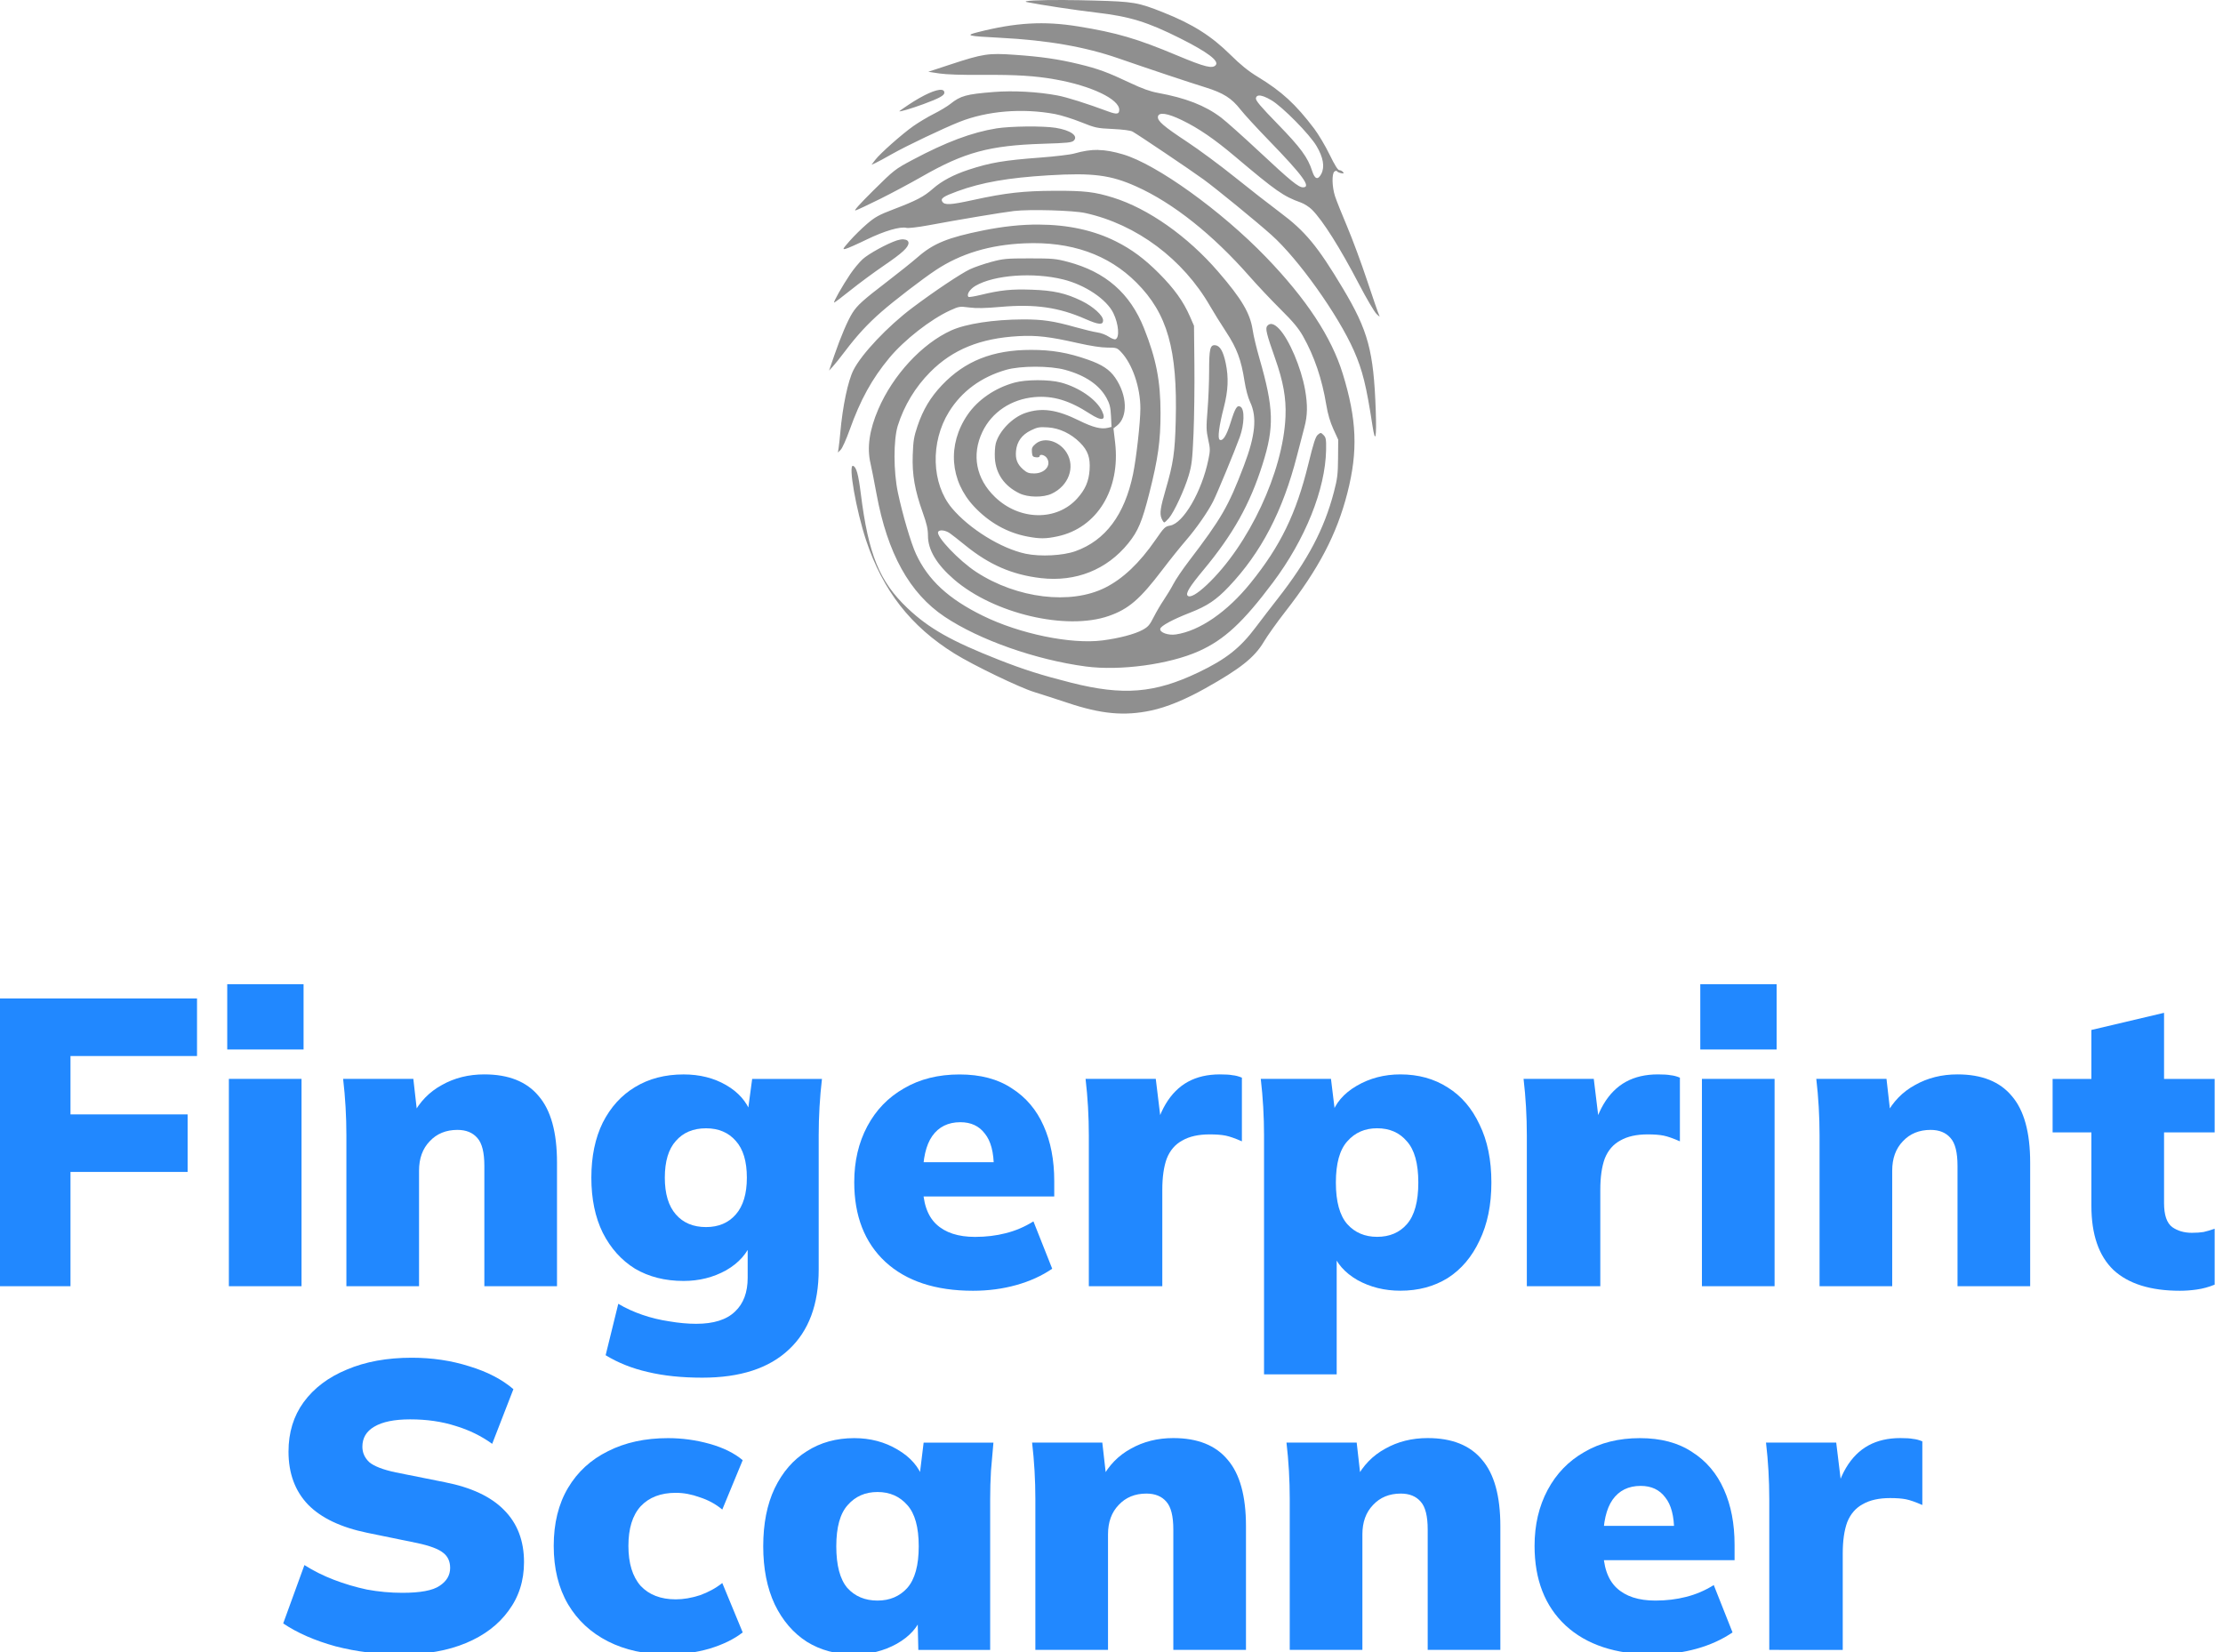 <svg width="228.93" height="170.18" version="1.1" viewBox="0 0 60.572 45.029" xmlns="http://www.w3.org/2000/svg">
 <g transform="translate(-3.509 -72.972)" style="fill:#8f8f8f">
  <path d="m32.542 72.972c-0.724-0.004-1.234 0.02-1.045 0.059 0.367 0.074 1.32 0.218 1.877 0.283 0.92 0.107 1.398 0.254 2.299 0.706 0.733 0.368 1.057 0.611 0.964 0.724-0.09 0.108-0.294 0.057-1.056-0.262-1.086-0.456-1.647-0.621-2.694-0.79-0.931-0.151-1.699-0.107-2.743 0.159-0.345 0.088-0.274 0.105 0.606 0.15 1.299 0.067 2.32 0.244 3.237 0.562 0.846 0.293 1.89 0.642 2.364 0.789 0.494 0.154 0.717 0.295 0.96 0.607 0.096 0.123 0.443 0.501 0.771 0.839 0.924 0.952 1.165 1.282 0.931 1.279-0.125 0-0.341-0.178-1.196-0.977-0.434-0.405-0.9-0.821-1.037-0.925-0.434-0.328-0.957-0.532-1.721-0.672-0.214-0.039-0.432-0.118-0.761-0.274-0.609-0.288-0.87-0.384-1.392-0.51-0.567-0.137-1.024-0.203-1.757-0.254-0.714-0.05-0.855-0.028-1.758 0.269l-0.589 0.194 0.301 0.046c0.192 0.029 0.623 0.043 1.192 0.039 0.905-0.007 1.425 0.026 1.978 0.125 0.973 0.174 1.733 0.536 1.733 0.827 0 0.119-0.068 0.13-0.291 0.048-0.601-0.223-1.133-0.391-1.395-0.44-0.53-0.1-1.206-0.137-1.735-0.094-0.747 0.06-0.902 0.102-1.181 0.325-0.079 0.064-0.282 0.186-0.451 0.271-0.169 0.085-0.42 0.236-0.559 0.334-0.315 0.223-0.905 0.746-1.038 0.921l-0.1 0.131 0.1-0.044c0.055-0.024 0.267-0.138 0.47-0.254 0.38-0.215 1.387-0.695 1.825-0.869 0.754-0.3 1.715-0.38 2.606-0.214 0.159 0.03 0.476 0.128 0.704 0.22 0.394 0.158 0.438 0.167 0.866 0.187 0.276 0.013 0.486 0.04 0.541 0.071 0.151 0.083 1.585 1.049 1.931 1.301 0.357 0.26 1.434 1.141 1.854 1.516 0.731 0.652 1.817 2.177 2.248 3.155 0.235 0.534 0.338 0.953 0.504 2.036 0.08 0.522 0.117 0.349 0.09-0.415v0c-0.057-1.614-0.206-2.167-0.895-3.319-0.688-1.151-1.026-1.56-1.718-2.075-0.272-0.203-0.822-0.632-1.221-0.953-0.399-0.321-0.986-0.756-1.305-0.966-0.644-0.425-0.812-0.57-0.796-0.686 0.019-0.132 0.259-0.097 0.655 0.095 0.452 0.219 0.879 0.511 1.445 0.989 1.119 0.945 1.322 1.087 1.796 1.256 0.092 0.032 0.227 0.12 0.301 0.193 0.295 0.295 0.766 1.041 1.288 2.042 0.198 0.38 0.41 0.739 0.47 0.799 0.084 0.082 0.101 0.09 0.071 0.031-0.022-0.043-0.168-0.465-0.325-0.938-0.157-0.474-0.403-1.137-0.546-1.475-0.143-0.337-0.291-0.708-0.329-0.824-0.082-0.253-0.091-0.61-0.018-0.671 0.03-0.025 0.059-0.029 0.072-0.009 0.012 0.018 0.062 0.042 0.112 0.051 0.074 0.014 0.083 0.008 0.05-0.032-0.022-0.027-0.067-0.05-0.1-0.05-0.039 0-0.128-0.144-0.264-0.424-0.113-0.233-0.302-0.55-0.419-0.706-0.508-0.67-0.883-1.014-1.54-1.414-0.256-0.156-0.464-0.324-0.74-0.597-0.521-0.516-1.034-0.84-1.829-1.156-0.692-0.275-0.806-0.295-1.89-0.325-0.271-0.008-0.536-0.012-0.778-0.013zm-3.376 2.449c-0.144-0.02-0.486 0.129-0.905 0.408-0.136 0.091-0.247 0.169-0.247 0.173 0 0.025 0.322-0.07 0.663-0.195 0.42-0.155 0.564-0.233 0.564-0.309 0-0.046-0.026-0.071-0.074-0.078zm8.637 0.155c0.071-0.009 0.189 0.033 0.347 0.126 0.304 0.179 1.044 0.929 1.233 1.251 0.184 0.312 0.227 0.567 0.129 0.757-0.091 0.175-0.177 0.149-0.248-0.075-0.118-0.371-0.311-0.636-0.939-1.281-0.472-0.485-0.604-0.642-0.595-0.705 6e-3 -0.043 0.031-0.067 0.074-0.073zm-6.321 0.843c-0.312 0.004-0.629 0.021-0.818 0.051-0.675 0.109-1.376 0.372-2.291 0.859-0.477 0.254-0.499 0.271-1.065 0.831-0.381 0.378-0.547 0.563-0.487 0.546 0.05-0.014 0.35-0.155 0.668-0.313v0c0.318-0.158 0.83-0.432 1.14-0.609 1.157-0.663 1.84-0.848 3.291-0.894 0.677-0.021 0.793-0.033 0.848-0.087 0.129-0.129-0.09-0.283-0.495-0.348-0.17-0.027-0.478-0.039-0.79-0.036zm1.954 0.638c-0.209-0.004-0.414 0.03-0.659 0.099-0.109 0.031-0.523 0.08-0.92 0.11-0.988 0.074-1.363 0.137-1.949 0.329-0.415 0.136-0.738 0.307-0.98 0.52-0.249 0.219-0.446 0.322-1.073 0.561-0.397 0.151-0.502 0.209-0.722 0.397-0.142 0.121-0.353 0.329-0.47 0.462-0.198 0.226-0.205 0.241-0.109 0.217 0.057-0.015 0.316-0.129 0.575-0.255 0.483-0.234 0.909-0.359 1.083-0.315 0.05 0.012 0.313-0.019 0.586-0.069 0.865-0.161 2.001-0.35 2.337-0.391 0.43-0.051 1.618-0.018 1.949 0.056 1.397 0.309 2.662 1.254 3.401 2.542 0.095 0.165 0.29 0.478 0.433 0.696 0.295 0.449 0.411 0.76 0.502 1.346 0.034 0.217 0.095 0.445 0.151 0.563 0.195 0.409 0.146 0.912-0.17 1.742-0.423 1.111-0.606 1.427-1.508 2.61-0.163 0.213-0.348 0.487-0.411 0.608-0.063 0.121-0.182 0.317-0.263 0.436-0.081 0.119-0.205 0.33-0.275 0.469-0.109 0.216-0.153 0.266-0.306 0.349-0.215 0.116-0.638 0.227-1.089 0.285-0.856 0.11-2.254-0.178-3.256-0.67-0.942-0.462-1.497-0.976-1.826-1.688-0.138-0.299-0.363-1.063-0.492-1.669-0.122-0.578-0.123-1.434-0.004-1.823 0.172-0.548 0.477-1.054 0.887-1.466 0.61-0.613 1.36-0.918 2.403-0.976 0.492-0.027 0.849 0.015 1.612 0.188 0.35 0.079 0.641 0.124 0.808 0.124 0.249 0 0.266 0.006 0.375 0.121 0.309 0.327 0.526 0.962 0.526 1.538 0 0.369-0.11 1.355-0.2 1.79-0.229 1.107-0.752 1.807-1.569 2.099-0.343 0.123-0.958 0.154-1.357 0.07-0.667-0.141-1.538-0.68-2.011-1.245-0.557-0.666-0.591-1.796-0.078-2.623 0.348-0.56 0.876-0.948 1.557-1.144 0.393-0.113 1.194-0.113 1.606 0 0.553 0.151 0.936 0.412 1.132 0.773 0.084 0.154 0.107 0.247 0.119 0.487l0.015 0.296-0.097 0.024c-0.183 0.046-0.41-0.011-0.784-0.196-0.611-0.303-1.026-0.361-1.475-0.205-0.35 0.122-0.707 0.491-0.798 0.826-0.022 0.083-0.033 0.265-0.025 0.405 0.027 0.426 0.261 0.76 0.673 0.958 0.231 0.111 0.642 0.116 0.871 0.01 0.466-0.215 0.654-0.729 0.411-1.121-0.198-0.319-0.611-0.437-0.844-0.241-0.094 0.079-0.111 0.117-0.102 0.226 0.009 0.112 0.025 0.132 0.11 0.142 0.055 0.006 0.099-0.005 0.099-0.027 0-0.073 0.143-0.038 0.199 0.048 0.129 0.197-0.055 0.419-0.347 0.419-0.142 0-0.197-0.019-0.298-0.108-0.162-0.142-0.217-0.285-0.196-0.505 0.025-0.255 0.158-0.44 0.406-0.561 0.178-0.087 0.232-0.096 0.464-0.081 0.314 0.02 0.629 0.17 0.874 0.415 0.214 0.214 0.283 0.411 0.261 0.741-0.021 0.313-0.117 0.535-0.337 0.78-0.56 0.622-1.57 0.606-2.238-0.036-0.518-0.497-0.645-1.148-0.347-1.776 0.257-0.541 0.791-0.896 1.427-0.95 0.5-0.042 0.944 0.091 1.499 0.451 0.332 0.215 0.458 0.189 0.335-0.07-0.151-0.318-0.627-0.648-1.126-0.779-0.318-0.084-0.949-0.083-1.26 0.004-0.528 0.144-0.999 0.467-1.279 0.877-0.556 0.813-0.483 1.798 0.184 2.506 0.407 0.431 0.897 0.706 1.445 0.811 0.336 0.064 0.503 0.064 0.82-0.004 1.079-0.228 1.724-1.279 1.572-2.562l-0.045-0.381 0.095-0.074c0.304-0.239 0.283-0.828-0.047-1.307-0.152-0.22-0.352-0.354-0.738-0.49-0.544-0.192-0.988-0.269-1.558-0.268-1.041 0-1.798 0.301-2.427 0.963-0.311 0.328-0.514 0.667-0.664 1.111-0.097 0.288-0.117 0.404-0.13 0.789-0.019 0.537 0.055 0.96 0.275 1.577 0.108 0.303 0.14 0.444 0.14 0.627 0 0.384 0.238 0.782 0.713 1.191 1.08 0.93 3.055 1.396 4.213 0.993 0.54-0.188 0.85-0.454 1.454-1.249 0.204-0.269 0.497-0.634 0.651-0.812 0.284-0.329 0.592-0.771 0.74-1.063 0.108-0.212 0.592-1.381 0.725-1.751 0.126-0.349 0.136-0.756 0.021-0.826-0.093-0.057-0.146 0.028-0.276 0.446-0.107 0.344-0.21 0.503-0.293 0.451-0.06-0.037-0.017-0.374 0.113-0.876 0.12-0.466 0.135-0.818 0.052-1.212-0.068-0.32-0.155-0.471-0.282-0.486-0.143-0.017-0.17 0.094-0.17 0.708 0 0.292-0.019 0.767-0.043 1.057-0.038 0.466-0.036 0.559 0.018 0.804 0.056 0.255 0.057 0.299 0.004 0.551-0.18 0.872-0.682 1.735-1.044 1.795-0.134 0.022-0.162 0.05-0.397 0.39-0.435 0.631-0.887 1.059-1.372 1.302-0.94 0.472-2.402 0.294-3.508-0.426-0.476-0.31-1.113-0.982-1.041-1.098 0.04-0.064 0.2-0.043 0.321 0.042 0.063 0.044 0.248 0.19 0.413 0.324 0.655 0.533 1.282 0.806 2.066 0.897 0.949 0.11 1.795-0.227 2.379-0.948 0.269-0.332 0.378-0.593 0.574-1.365 0.238-0.941 0.306-1.422 0.306-2.182 0-0.873-0.117-1.475-0.449-2.311-0.38-0.956-1.047-1.539-2.072-1.811-0.33-0.088-0.419-0.096-1.047-0.096-0.629 0-0.716 0.008-1.044 0.096-0.197 0.053-0.457 0.142-0.578 0.199-0.251 0.118-0.967 0.596-1.571 1.05-0.671 0.504-1.383 1.257-1.607 1.699-0.15 0.297-0.295 0.984-0.359 1.716-0.012 0.139-0.032 0.315-0.043 0.392l-0.021 0.139 0.077-0.077c0.042-0.042 0.151-0.284 0.241-0.536 0.296-0.828 0.608-1.393 1.081-1.964 0.41-0.494 1.13-1.056 1.662-1.298 0.241-0.109 0.257-0.112 0.519-0.078 0.195 0.025 0.432 0.021 0.848-0.016 0.94-0.083 1.588 0.01 2.319 0.331 0.358 0.158 0.479 0.167 0.479 0.037 0-0.133-0.268-0.377-0.586-0.532-0.43-0.21-0.765-0.285-1.363-0.305-0.553-0.019-0.842 0.011-1.381 0.141-0.174 0.042-0.326 0.067-0.338 0.055-0.06-0.06 0.035-0.21 0.19-0.301 0.509-0.298 1.579-0.376 2.395-0.173 0.598 0.148 1.183 0.543 1.364 0.92 0.144 0.299 0.172 0.664 0.056 0.709-0.028 0.011-0.111-0.022-0.185-0.071-0.074-0.05-0.212-0.102-0.307-0.115-0.095-0.013-0.363-0.078-0.596-0.143-0.599-0.169-0.898-0.213-1.433-0.212-0.802 0.004-1.549 0.117-1.954 0.3-0.794 0.359-1.587 1.215-1.988 2.148-0.244 0.568-0.313 1.049-0.211 1.48 0.028 0.119 0.101 0.49 0.162 0.824 0.298 1.624 0.901 2.711 1.856 3.35 0.945 0.632 2.485 1.175 3.849 1.356 0.936 0.124 2.275-0.058 3.079-0.418 0.693-0.311 1.204-0.784 2.018-1.87 0.882-1.176 1.429-2.538 1.449-3.61 0.005-0.294-0.004-0.342-0.069-0.408-0.073-0.073-0.078-0.073-0.155-0.01-0.063 0.051-0.118 0.221-0.26 0.801-0.331 1.351-0.757 2.229-1.573 3.239-0.637 0.789-1.389 1.307-2.038 1.403-0.207 0.031-0.443-0.054-0.424-0.153 0.015-0.081 0.338-0.255 0.817-0.442 0.461-0.18 0.708-0.345 1.045-0.7 0.89-0.937 1.479-2.068 1.866-3.583 0.07-0.275 0.16-0.62 0.2-0.768 0.086-0.319 0.091-0.607 0.019-1.018-0.106-0.603-0.434-1.376-0.706-1.662-0.14-0.148-0.249-0.174-0.326-0.081-0.057 0.068-0.019 0.221 0.214 0.881 0.224 0.635 0.305 1.086 0.284 1.588-0.062 1.501-1 3.508-2.143 4.586-0.267 0.252-0.459 0.36-0.523 0.296-0.061-0.061 0.051-0.245 0.425-0.695 0.814-0.979 1.27-1.794 1.614-2.88 0.325-1.026 0.31-1.529-0.085-2.899-0.078-0.27-0.16-0.611-0.181-0.758-0.07-0.467-0.296-0.85-0.946-1.603-0.83-0.961-1.903-1.716-2.861-2.014-0.502-0.156-0.776-0.188-1.588-0.185-0.863 0.004-1.334 0.057-2.224 0.251-0.621 0.136-0.777 0.144-0.84 0.044-0.054-0.086 0.03-0.142 0.411-0.282 0.662-0.242 1.385-0.369 2.49-0.435 1.196-0.072 1.687-0.009 2.382 0.303 1.007 0.451 2.088 1.311 3.097 2.461 0.209 0.238 0.584 0.636 0.834 0.884 0.347 0.344 0.492 0.519 0.615 0.736 0.31 0.55 0.519 1.168 0.636 1.881 0.04 0.241 0.103 0.457 0.191 0.65l0.132 0.289-0.004 0.505c-0.004 0.439-0.018 0.56-0.114 0.925-0.265 1.01-0.711 1.857-1.535 2.909-0.183 0.234-0.449 0.58-0.591 0.769-0.428 0.571-0.812 0.874-1.564 1.234-1.192 0.57-2.049 0.639-3.466 0.282-0.805-0.203-1.302-0.361-1.978-0.627-1.294-0.509-1.899-0.852-2.482-1.403-0.765-0.724-1.067-1.463-1.274-3.117-0.067-0.536-0.122-0.734-0.212-0.763-0.136-0.044 0.084 1.209 0.356 2.029 0.454 1.369 1.218 2.348 2.411 3.088 0.51 0.317 1.77 0.924 2.17 1.047 0.208 0.064 0.613 0.195 0.901 0.291 0.925 0.31 1.553 0.368 2.285 0.212v0c0.424-0.09 0.926-0.296 1.484-0.609 0.948-0.531 1.335-0.839 1.587-1.265 0.097-0.164 0.356-0.527 0.574-0.807 0.919-1.175 1.415-2.122 1.703-3.252 0.291-1.139 0.257-1.999-0.128-3.247-0.308-0.998-0.989-2.033-2.091-3.176-1.217-1.262-2.981-2.53-3.897-2.8-0.258-0.076-0.47-0.116-0.679-0.119zm-1.62 2.035c-0.474-0.004-0.979 0.051-1.511 0.158-0.966 0.194-1.362 0.355-1.787 0.726-0.149 0.13-0.522 0.429-0.83 0.665-0.665 0.509-0.822 0.651-0.954 0.861-0.129 0.206-0.316 0.642-0.493 1.156l-0.142 0.412 0.098-0.105c0.054-0.058 0.201-0.241 0.327-0.408 0.338-0.447 0.623-0.756 1.002-1.088 0.357-0.312 1.114-0.893 1.48-1.136 0.679-0.45 1.468-0.689 2.418-0.73 1.266-0.055 2.284 0.302 3.051 1.07 0.844 0.844 1.121 1.82 1.07 3.768-0.022 0.861-0.065 1.154-0.272 1.865-0.147 0.504-0.169 0.66-0.114 0.794 0.025 0.06 0.058 0.109 0.073 0.109 0.015 0 0.073-0.053 0.128-0.117 0.142-0.167 0.427-0.783 0.539-1.164 0.084-0.284 0.1-0.428 0.131-1.136 0.019-0.446 0.03-1.291 0.024-1.877l-0.011-1.065-0.113-0.259c-0.177-0.406-0.429-0.757-0.842-1.171-0.397-0.398-0.745-0.656-1.175-0.871-0.604-0.302-1.308-0.454-2.098-0.457zm-3.69 0.403c-0.05-0.004-0.11 0.007-0.175 0.027-0.27 0.088-0.777 0.366-0.939 0.515-0.091 0.084-0.241 0.265-0.335 0.404-0.218 0.324-0.474 0.776-0.439 0.776 0.015 0 0.216-0.152 0.448-0.338 0.231-0.186 0.641-0.488 0.909-0.671 0.502-0.342 0.669-0.497 0.669-0.617 0-0.058-0.056-0.092-0.139-0.096z" style="fill-rule:evenodd;fill:#8f8f8f;paint-order:stroke fill markers;stop-color:#000000;stroke-linecap:round;stroke-linejoin:round;stroke-width:.047"/>
 </g>
 <g transform="matrix(.031 0 0 .031 -90.931 81.938)" style="fill:#2188ff;shape-inside:url(#rect11129-4-3);white-space:pre" aria-label="Fingerprint Scanner">
  <path d="m2928.8-1512.5v-252.94h177.6v50.588h-111.22v51.306h102.97v50.588h-102.97v100.46z"/>
  <path d="m3134.4-1512.5v-182.26h63.863v182.26zm-1.435-208.09v-57.405h67.092v57.405z"/>
  <path d="m3237.7-1512.5v-132.75q0-12.198-0.718-24.756-0.718-12.557-2.153-24.756h61.71l3.588 31.573h-3.947q8.97-17.221 25.473-26.191 16.504-9.328 37.313-9.328 31.931 0 47.718 19.015 16.145 18.657 16.145 58.481v108.71h-63.863v-105.84q0-17.58-6.099-24.397-6.099-7.176-17.58-7.176-15.069 0-24.397 10.046-9.328 9.687-9.328 25.832v101.53z"/>
  <path d="m3550.6-1432.1q-27.267 0-48.076-5.023-20.45-4.664-36.954-14.71l11.122-45.206q9.687 5.74 21.168 9.687 11.481 3.947 23.68 5.74 12.557 2.153 23.68 2.153 22.962 0 34.084-10.763 11.122-10.405 11.122-29.779v-31.931h3.588q-5.74 15.786-22.603 25.473-16.863 9.328-37.313 9.328-24.397 0-42.695-10.763-17.939-11.122-28.344-31.573-10.046-20.45-10.046-48.435 0-27.985 10.046-48.435 10.405-20.45 28.344-31.214 18.298-11.122 42.695-11.122 21.168 0 37.313 9.328 16.145 9.328 21.886 24.756l-2.87-0.718 3.946-29.42h61.351q-1.435 12.198-2.153 24.756-0.718 12.557-0.718 24.756v118.04q0 45.924-26.191 70.321-26.191 24.756-76.061 24.756zm3.229-132.39q16.504 0 26.191-11.122 9.687-11.122 9.687-32.29 0-21.527-9.687-32.29-9.687-11.122-26.191-11.122-16.863 0-26.55 11.122-9.687 10.763-9.687 32.29 0 21.168 9.687 32.29 9.687 11.122 26.55 11.122z"/>
  <path d="m3788.5-1508.5q-49.512 0-77.138-25.473-27.267-25.473-27.267-69.962 0-27.626 11.481-49.153t32.29-33.366q20.809-12.198 48.794-12.198 27.626 0 45.924 12.198 18.657 11.84 27.985 33.008 9.328 20.809 9.328 48.435v13.634h-122.34v-30.138h75.344l-6.099 5.023q0-20.45-7.893-30.138-7.534-10.046-21.527-10.046-16.145 0-24.756 12.199-8.252 11.84-8.252 35.878v6.458q0 24.038 11.84 35.16 11.84 11.122 34.084 11.122 14.351 0 26.908-3.229 12.916-3.229 24.397-10.405l16.504 41.618q-13.634 9.328-31.573 14.351-17.939 5.023-38.031 5.023z"/>
  <path d="m3890.3-1512.5v-132.39q0-12.557-0.718-25.115-0.718-12.557-2.153-24.756h61.71l6.817 55.97h-9.687q3.588-20.45 11.481-33.725 7.893-13.275 19.733-19.733 11.84-6.458 27.985-6.458 7.534 0 11.122 0.718 3.947 0.359 8.252 2.153v55.97q-8.97-3.947-14.351-5.023-5.382-1.076-13.992-1.076-14.71 0-24.038 5.382-9.328 5.023-13.634 15.786-3.947 10.763-3.947 27.626v84.672z"/>
  <path d="m4044.3-1435v-210.25q0-12.198-0.718-24.756-0.718-12.557-2.153-24.756h61.71l3.947 32.29h-3.588q5.023-16.145 22.244-26.191 17.222-10.046 38.39-10.046 23.68 0 41.618 11.481 17.939 11.122 27.985 32.649 10.405 21.168 10.405 50.947 0 29.42-10.405 50.947-10.046 21.527-27.985 33.008-17.939 11.122-41.618 11.122-20.809 0-37.672-9.328-16.863-9.687-22.244-25.473h3.947v108.35zm99.382-120.91q16.504 0 26.191-11.122 10.046-11.481 10.046-36.596t-10.046-36.237q-9.687-11.481-26.191-11.481-16.145 0-26.191 11.481-10.046 11.122-10.046 36.237t10.046 36.596q10.046 11.122 26.191 11.122z"/>
  <path d="m4275.3-1512.5v-132.39q0-12.557-0.718-25.115t-2.153-24.756h61.71l6.817 55.97h-9.687q3.588-20.45 11.481-33.725 7.893-13.275 19.733-19.733 11.84-6.458 27.985-6.458 7.534 0 11.122 0.718 3.947 0.359 8.252 2.153v55.97q-8.97-3.947-14.351-5.023-5.382-1.076-13.992-1.076-14.71 0-24.038 5.382-9.328 5.023-13.634 15.786-3.946 10.763-3.946 27.626v84.672z"/>
  <path d="m4429.2-1512.5v-182.26h63.863v182.26zm-1.435-208.09v-57.405h67.092v57.405z"/>
  <path d="m4532.6-1512.5v-132.75q0-12.198-0.718-24.756-0.718-12.557-2.153-24.756h61.71l3.588 31.573h-3.946q8.97-17.221 25.473-26.191 16.504-9.328 37.313-9.328 31.931 0 47.718 19.015 16.145 18.657 16.145 58.481v108.71h-63.863v-105.84q0-17.58-6.099-24.397-6.099-7.176-17.58-7.176-15.069 0-24.397 10.046-9.328 9.687-9.328 25.832v101.53z"/>
  <path d="m4849.4-1508.5q-38.748 0-58.481-18.298-19.374-18.657-19.374-56.328v-64.58h-34.084v-47h34.084v-43.054l63.863-15.069v58.122h44.489v47h-44.489v62.069q0 15.786 7.176 21.168 7.176 5.023 17.222 5.023 6.099 0 10.405-0.718 4.664-1.076 9.687-2.87v49.153q-7.893 3.229-15.786 4.305-7.534 1.076-14.71 1.076z"/>
  <path d="m3286.2-1188.8q-30.496 0-58.122-7.176-27.267-7.534-45.924-20.092l18.657-51.306q11.84 7.534 25.832 12.916 13.992 5.382 29.061 8.611 15.428 2.87 31.214 2.87 23.68 0 32.649-6.099 9.328-6.099 9.328-15.786 0-8.611-6.099-13.275-6.099-5.023-22.962-8.611l-43.771-8.97q-34.802-7.176-52.023-24.756-17.221-17.939-17.221-46.641 0-25.115 13.275-43.412 13.634-18.656 38.031-28.702 24.397-10.405 57.046-10.405 26.908 0 50.588 7.534 23.68 7.176 38.748 20.092l-18.657 48.076q-14.351-10.405-32.29-15.786-17.939-5.74-39.825-5.74-20.809 0-31.573 6.458-10.405 6.099-10.405 17.58 0 7.893 6.099 13.634 6.458 5.382 23.321 8.97l43.054 8.611q34.802 6.817 52.023 24.397 17.58 17.58 17.58 45.924 0 24.397-13.634 42.695-13.275 18.298-37.313 28.344-24.038 10.046-56.687 10.046z"/>
  <path d="m3520.4-1188.8q-30.138 0-52.741-11.481-22.603-11.481-35.16-32.649-12.557-21.527-12.557-51.306t12.557-50.947q12.557-21.168 35.16-32.29 22.603-11.481 52.741-11.481 18.657 0 36.596 5.023t29.061 14.351l-17.939 43.412q-8.611-7.176-19.733-10.763-10.763-3.947-21.168-3.947-19.733 0-30.855 11.84-10.763 11.84-10.763 34.802t10.763 35.16q11.122 11.84 30.855 11.84 10.046 0 21.168-3.588 11.122-3.947 19.733-10.763l17.939 43.412q-11.481 8.97-29.42 14.351-17.58 5.023-36.237 5.023z"/>
  <path d="m3684.1-1188.8q-23.68 0-41.618-11.122-17.939-11.481-28.344-33.008-10.046-21.527-10.046-50.947 0-29.779 10.046-50.947 10.405-21.527 28.344-32.649 17.939-11.481 41.618-11.481 21.168 0 38.031 10.046 17.221 10.046 22.603 26.191h-3.588l3.947-32.29h61.351q-1.076 12.198-2.153 24.756-0.718 12.557-0.718 24.756v132.75h-63.145l-0.718-30.855h4.305q-5.382 15.786-22.603 25.473-16.863 9.328-37.313 9.328zm20.45-47.359q16.145 0 26.191-11.122 10.046-11.481 10.046-36.596t-10.046-36.237q-10.046-11.481-26.191-11.481t-26.191 11.481q-10.046 11.122-10.046 36.237t9.687 36.596q10.046 11.122 26.55 11.122z"/>
  <path d="m3843.3-1192.8v-132.75q0-12.198-0.718-24.756-0.718-12.557-2.153-24.756h61.71l3.588 31.573h-3.946q8.97-17.221 25.473-26.191 16.504-9.328 37.313-9.328 31.931 0 47.718 19.015 16.145 18.657 16.145 58.481v108.71h-63.863v-105.84q0-17.58-6.099-24.397-6.099-7.176-17.58-7.176-15.069 0-24.397 10.046-9.328 9.687-9.328 25.832v101.53z"/>
  <path d="m4066.9-1192.8v-132.75q0-12.198-0.718-24.756-0.718-12.557-2.153-24.756h61.71l3.588 31.573h-3.947q8.97-17.221 25.473-26.191 16.504-9.328 37.313-9.328 31.931 0 47.718 19.015 16.145 18.657 16.145 58.481v108.71h-63.863v-105.84q0-17.58-6.099-24.397-6.099-7.176-17.58-7.176-15.069 0-24.397 10.046-9.328 9.687-9.328 25.832v101.53z"/>
  <path d="m4386.5-1188.8q-49.512 0-77.138-25.473-27.267-25.473-27.267-69.962 0-27.626 11.481-49.153 11.481-21.527 32.29-33.366 20.809-12.198 48.794-12.198 27.626 0 45.924 12.198 18.656 11.84 27.985 33.008 9.328 20.809 9.328 48.435v13.634h-122.34v-30.138h75.344l-6.099 5.023q0-20.45-7.893-30.138-7.534-10.046-21.527-10.046-16.145 0-24.756 12.199-8.252 11.84-8.252 35.878v6.458q0 24.038 11.84 35.16 11.84 11.122 34.084 11.122 14.351 0 26.908-3.229 12.916-3.229 24.397-10.405l16.504 41.618q-13.634 9.328-31.573 14.351-17.939 5.023-38.031 5.023z"/>
  <path d="m4488.4-1192.8v-132.39q0-12.557-0.718-25.115-0.718-12.557-2.153-24.756h61.71l6.817 55.97h-9.687q3.588-20.45 11.481-33.725 7.893-13.275 19.733-19.733 11.84-6.458 27.985-6.458 7.534 0 11.122 0.718 3.947 0.359 8.252 2.153v55.97q-8.97-3.947-14.351-5.023-5.382-1.076-13.992-1.076-14.71 0-24.038 5.382-9.328 5.023-13.634 15.786-3.947 10.763-3.947 27.626v84.672z"/>
 </g>
</svg>
